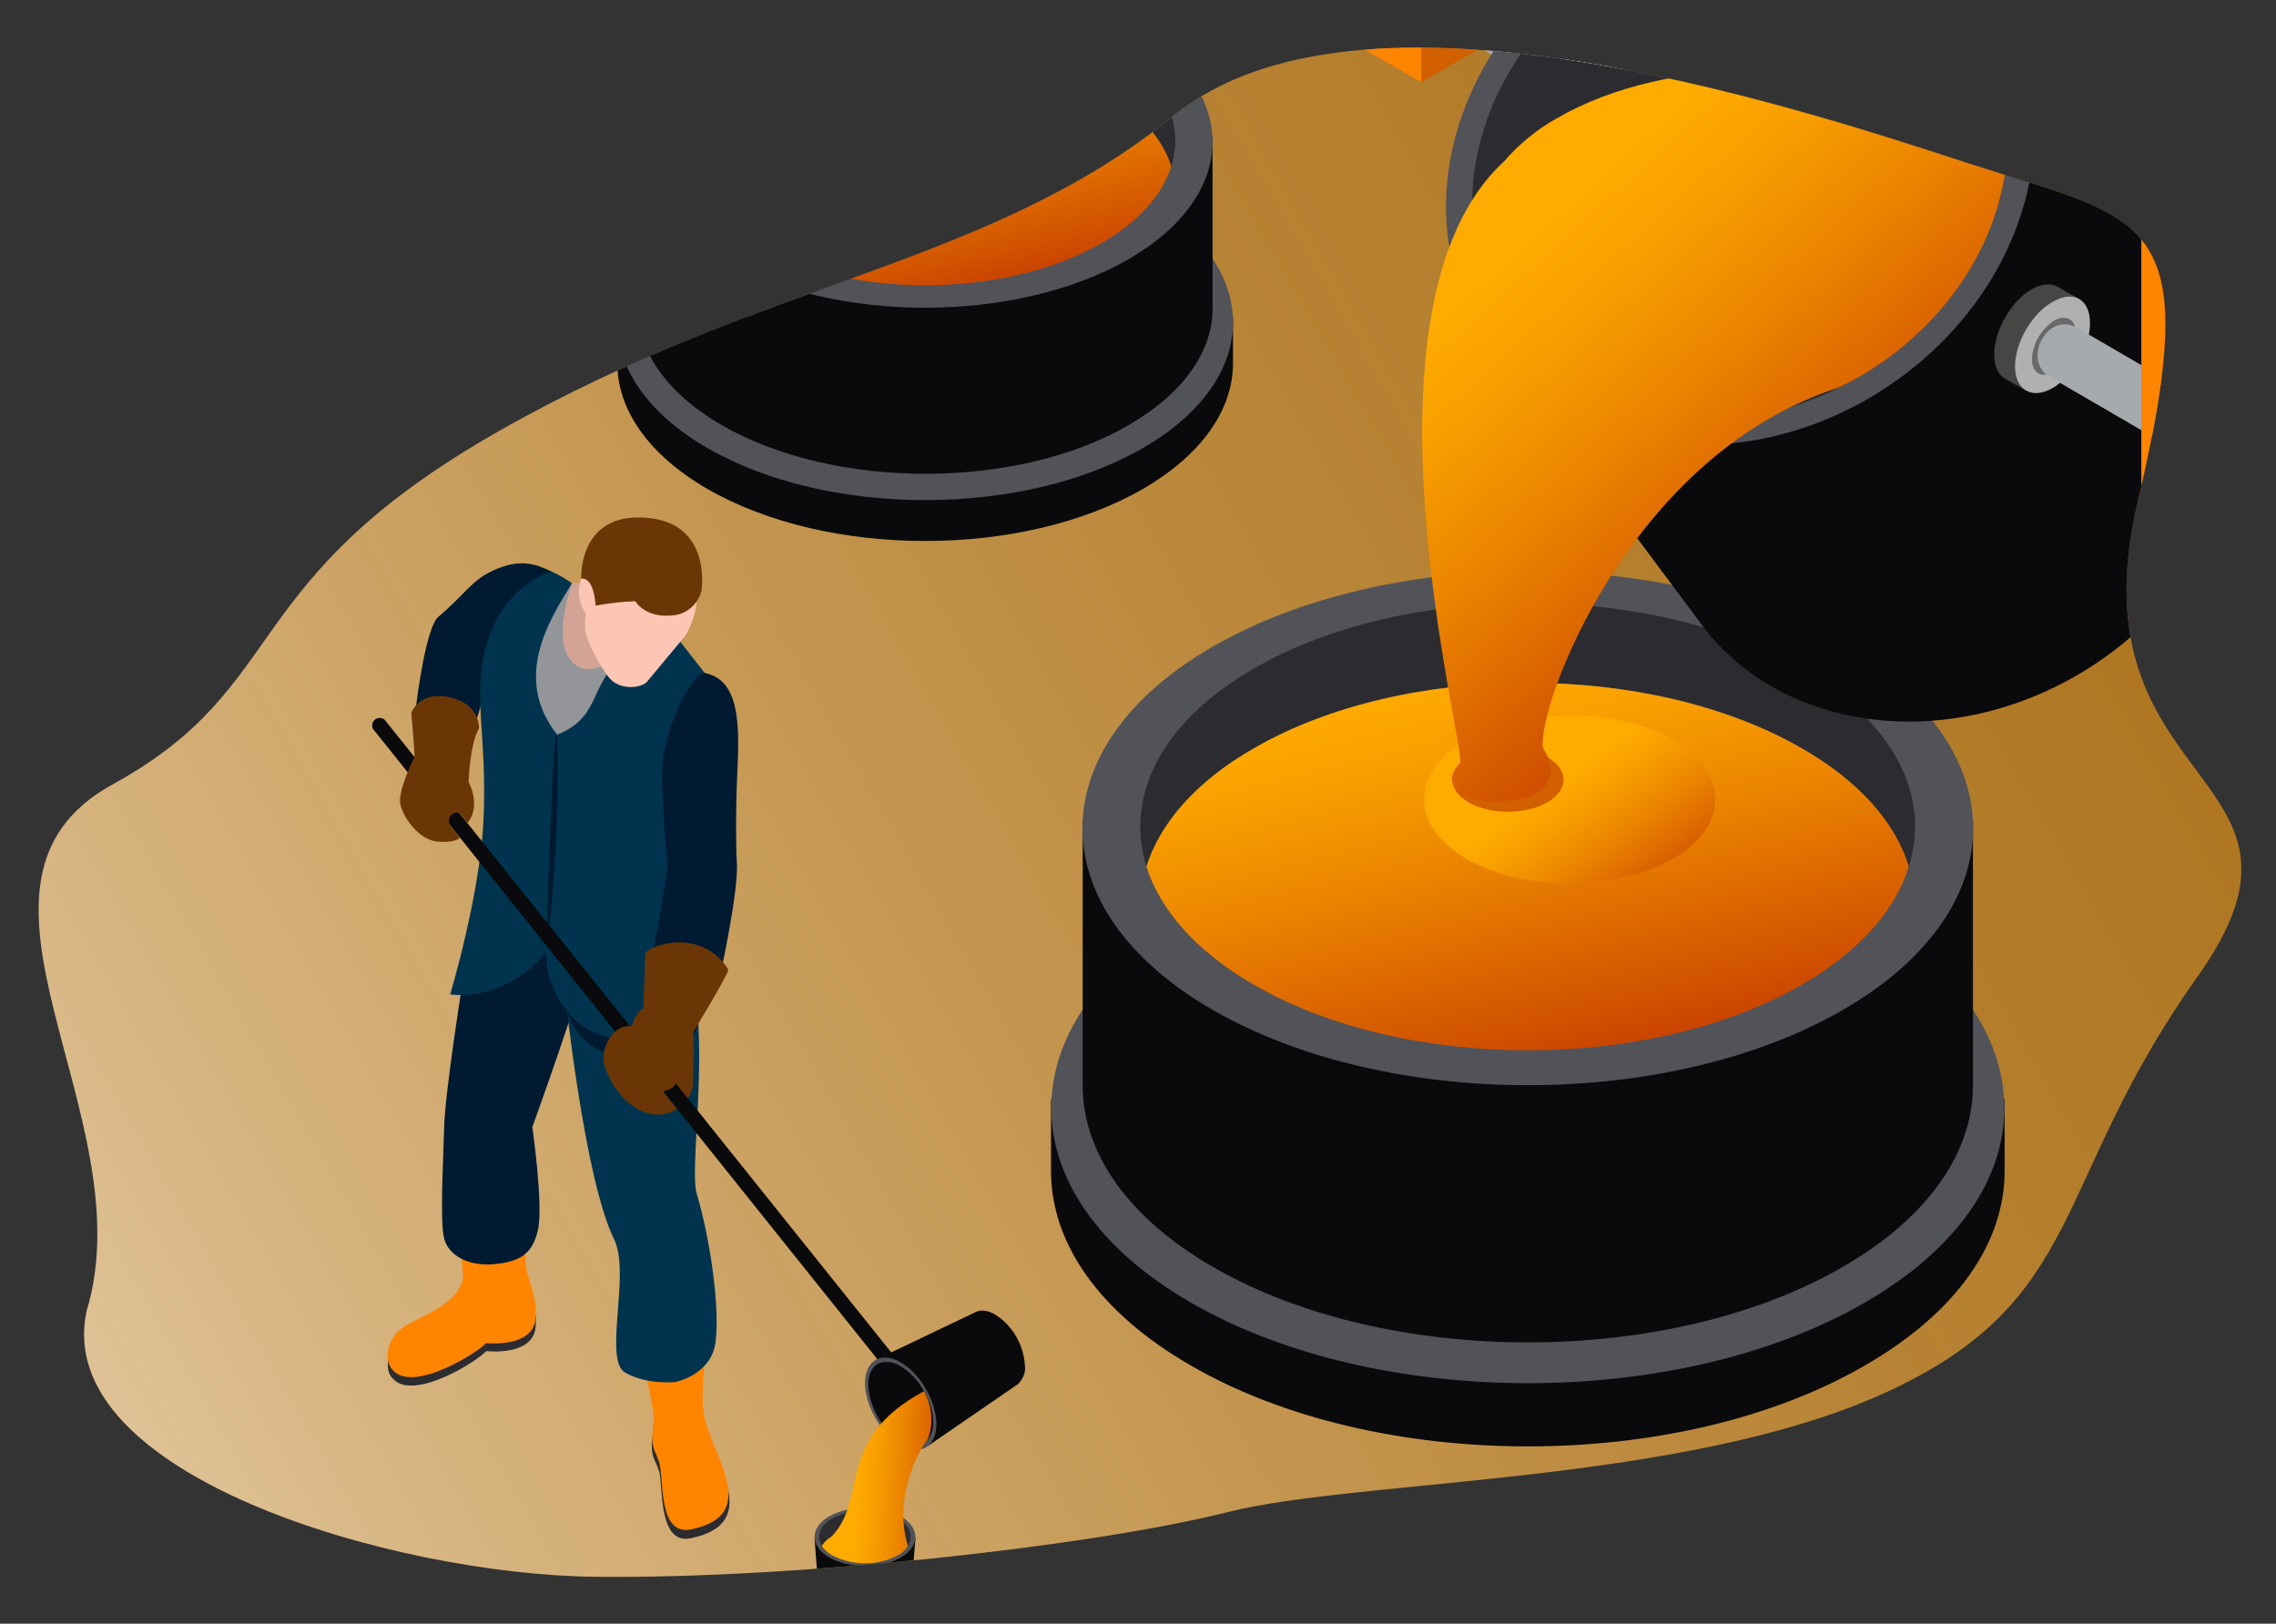 <?xml version="1.0" encoding="utf-8"?>
<!-- Generator: Adobe Illustrator 22.0.1, SVG Export Plug-In . SVG Version: 6.00 Build 0)  -->
<svg version="1.1" id="Слой_1" xmlns="http://www.w3.org/2000/svg" xmlns:xlink="http://www.w3.org/1999/xlink" x="0px" y="0px"
	 viewBox="0 0 567.8 405.1" style="enable-background:new 0 0 567.8 405.1;" xml:space="preserve">
<rect x="0" y="0" width="567.8" height="405.1" fill="#333333" stroke="none"/>
<style type="text/css">
	.st0{clip-path:url(#SVGID_2_);}
	.st1{fill:url(#SVGID_3_);stroke:#F7F7F7;stroke-miterlimit:10;}
	.st2{fill:#0A0A0C;}
	.st3{fill:#525259;}
	.st4{fill:#2C2C30;}
	.st5{fill:url(#SVGID_4_);}
	.st6{fill:url(#SVGID_5_);}
	.st7{fill:#D3A495;}
	.st8{fill:#939599;}
	.st9{fill:#FF8400;}
	.st10{fill:#001A31;}
	.st11{fill:#00344E;}
	.st12{fill:#FDC6B4;}
	.st13{fill:#6B3606;}
	.st14{fill:url(#SVGID_6_);}
	.st15{fill:url(#SVGID_7_);}
	.st16{fill:#D26000;}
	.st17{opacity:0.3;fill:#0A0A0C;enable-background:new    ;}
	.st18{fill:#A7AAAD;}
	.st19{fill:#008074;}
	.st20{fill:url(#SVGID_8_);}
	.st21{fill:#D9DCE0;}
	.st22{fill:#464645;}
	.st23{fill:#B0B0B0;}
	.st24{fill:#69696B;}
	.st25{opacity:0.3;fill:#FFFFFF;enable-background:new    ;}
	.st26{fill:url(#SVGID_9_);}
</style>
<title>Металлургия</title>
<g>
	<g>
		<g>
			<defs>
				<path id="SVGID_1_" d="M21.6,327.1c-8.8,40.8,76.2,65.7,126.7,66.3s124.5-7.7,157.8-16.1s114.5-6.9,164.6-30s40.8-52,77.5-103.6
					s-32-45.7-14.9-118.5s2.3-69.9-42.7-84.6S339.1-8.8,292.9,28.8s-101.5,40.8-168,78.5S73.1,171,28.1,195.7S36.4,278.4,21.6,327.1
					z"/>
			</defs>
			<clipPath id="SVGID_2_">
				<use xlink:href="#SVGID_1_"  style="overflow:visible;"/>
			</clipPath>
			<g class="st0">
				
					<linearGradient id="SVGID_3_" gradientUnits="userSpaceOnUse" x1="-227.46" y1="7323.005" x2="643.79" y2="6819.985" gradientTransform="matrix(1 0 0 1 0 -6904)">
					<stop  offset="2.000000e-02" style="stop-color:#FFFFFF"/>
					<stop  offset="0.15" style="stop-color:#FDE9CB;stop-opacity:0.92"/>
					<stop  offset="0.32" style="stop-color:#FACF8E;stop-opacity:0.82"/>
					<stop  offset="0.49" style="stop-color:#F7B95B;stop-opacity:0.74"/>
					<stop  offset="0.64" style="stop-color:#F5A834;stop-opacity:0.68"/>
					<stop  offset="0.79" style="stop-color:#F49C17;stop-opacity:0.64"/>
					<stop  offset="0.837" style="stop-color:#F39200;stop-opacity:0.6"/>
					<stop  offset="0.91" style="stop-color:#F39506;stop-opacity:0.61"/>
				</linearGradient>
				<rect x="-292.5" y="-57.9" class="st1" width="877.3" height="522.4"/>
				<path class="st2" d="M307.6,90.6V79.1H154v11.5l0,0c0,11.4,7.5,22.7,22.5,31.4c30,17.3,78.6,17.3,108.6,0
					C300.1,113.3,307.6,102,307.6,90.6z"/>
				<path class="st3" d="M285.1,111.8c-30,17.3-78.6,17.3-108.6,0s-30-45.4,0-62.7s78.6-17.3,108.6,0S315.1,94.5,285.1,111.8z"/>
				<path class="st2" d="M302.5,76.8V34.1H159.1v42.7l0,0c0,10.6,7,21.2,21,29.3c28,16.1,73.4,16.2,101.4,0
					C295.5,98,302.6,87.4,302.5,76.8z"/>
				<path class="st3" d="M281.5,64.7c-28,16.1-73.4,16.1-101.4,0s-28-42.4,0-58.6s73.4-16.2,101.4,0S309.5,48.5,281.5,64.7z"/>
				<path class="st4" d="M292.2,41.5c-2.2-6.9-7.9-13.6-17.3-19c-24.3-14.1-63.8-14.1-88.2,0c-9.4,5.4-15.1,12.1-17.3,19
					c-3.5-11.2,2.3-23.2,17.3-31.9c24.4-14,63.9-14,88.2,0C290,18.3,295.7,30.3,292.2,41.5z"/>
				
					<linearGradient id="SVGID_4_" gradientUnits="userSpaceOnUse" x1="222.869" y1="6913.33" x2="246.129" y2="7007.68" gradientTransform="matrix(1 0 0 1 0 -6904)">
					<stop  offset="0" style="stop-color:#FFAB00"/>
					<stop  offset="0.12" style="stop-color:#F9A000"/>
					<stop  offset="0.33" style="stop-color:#EA8200"/>
					<stop  offset="0.6" style="stop-color:#D15200"/>
					<stop  offset="0.92" style="stop-color:#AF1000"/>
					<stop  offset="1" style="stop-color:#A70000"/>
				</linearGradient>
				<path class="st5" d="M292.2,41.5c-2.2,7-7.9,13.7-17.3,19.1c-24.3,14.1-63.8,14.1-88.2,0c-9.4-5.4-15.1-12.1-17.3-19.1
					c2.2-6.9,7.9-13.6,17.3-19c24.4-14.1,63.9-14.1,88.2,0C284.3,27.9,290,34.6,292.2,41.5z"/>
				<path class="st2" d="M500.1,292.2v-17.9H262.2v17.9l0,0c0,17.6,11.6,35.1,34.9,48.5c46.4,26.9,121.7,26.9,168.1,0
					C488.5,327.3,500.1,309.8,500.1,292.2z"/>
				<path class="st3" d="M465.2,325c-46.4,26.8-121.7,26.8-168.1,0s-46.5-70.3,0-97.1s121.7-26.8,168.1,0S511.7,298.2,465.2,325z"/>
				<path class="st2" d="M492.2,270.8v-66.1H270.1v66.1l0,0c0,16.4,10.8,32.8,32.5,45.3c43.4,25.1,113.7,25.1,157.1,0
					C481.4,303.6,492.2,287.2,492.2,270.8z"/>
				<path class="st3" d="M459.7,252c-43.4,25-113.7,25-157.1,0s-43.4-65.7,0-90.7s113.7-25.1,157.1,0S503.1,226.9,459.7,252z"/>
				<path class="st4" d="M476.2,216.2c-3.3-10.8-12.2-21.2-26.7-29.5c-37.8-21.8-99-21.8-136.7,0c-14.5,8.3-23.4,18.7-26.8,29.5
					c-5.4-17.4,3.5-36,26.8-49.4c37.7-21.8,98.9-21.8,136.7,0C472.7,180.2,481.7,198.8,476.2,216.2z"/>
				
					<linearGradient id="SVGID_5_" gradientUnits="userSpaceOnUse" x1="368.798" y1="7070.31" x2="404.828" y2="7216.43" gradientTransform="matrix(1 0 0 1 0 -6904)">
					<stop  offset="0" style="stop-color:#FFAB00"/>
					<stop  offset="0.12" style="stop-color:#F9A000"/>
					<stop  offset="0.33" style="stop-color:#EA8200"/>
					<stop  offset="0.6" style="stop-color:#D15200"/>
					<stop  offset="0.92" style="stop-color:#AF1000"/>
					<stop  offset="1" style="stop-color:#A70000"/>
				</linearGradient>
				<path class="st6" d="M476.2,216.2c-3.3,10.8-12.2,21.1-26.7,29.5c-37.8,21.8-99,21.8-136.7,0c-14.5-8.4-23.4-18.7-26.8-29.5
					c3.4-10.8,12.3-21.2,26.8-29.5c37.7-21.8,98.9-21.8,136.7,0C464,195,472.9,205.4,476.2,216.2z"/>
				<path class="st7" d="M145.1,145.2c-0.8,0.2-1.6,0.3-2.4,0.3l-3.6,3.6l-1.4,10.2l2.4,5.4l3.9,4.8h6.9l5.1-2.4l3.1-9.1l-3.1-8.8
					l-7-3.7C149,145.5,146.4,144.7,145.1,145.2z"/>
				<path class="st8" d="M142.7,145.5c0,0-6.2,16.8,1.7,20.9c5.8,3,16.5-7.2,16.5-7.2l-3.1,24l-11.5,12.2c0.2-0.1-15.4-2-15.4-2
					s-4.9-15.2-4.9-15.9s2.4-23.9,2.4-23.9L142.7,145.5z"/>
				<path class="st4" d="M96.9,338.6c-0.5,3.6,0.3,4.8,1.8,6c5.6,4.2,20.1-4.8,22.6-7.5c2.1,0.2,11.5,0.7,12.3-5.8
					c0.1-0.9,0.1-1.8,0.1-2.7C133.5,324.4,105.8,343.2,96.9,338.6z"/>
				<path class="st9" d="M113.9,305.2c0,0,1.6,9.9,1.6,13.9c-1.9,7.5-12.9,9.8-16.1,13s-3.8,8.1-0.7,10.4c5.6,4.2,20.1-4.8,22.6-7.4
					c2.1,0.2,11.5,0.6,12.3-5.9c0.6-4.9-1.8-10.1-2.2-12c-0.9-4.3,0-13.1,0-13.1S115.7,304.6,113.9,305.2z"/>
				<path class="st10" d="M115.4,245.1c0,0-4.4,27.5-4.6,36.2s-1.1,23.3,0,27.7s6.4,7,12.5,6.4c6.1-0.6,9.5-2.3,10.9-8.5
					s-1.4-25.7-1.4-25.7s13-35.8,13.5-41.7s-14.8-11.2-14.8-11.2L115.4,245.1z"/>
				<path class="st4" d="M163.1,356.6c-0.2,0.9-0.3,1.7-0.4,2.4c-0.4,4.6,0.6,4.7,1.7,8s-0.4,18.5,7.9,16.8s10.6-5.9,9.4-11.9
					s-5.7-12.1-6.2-17.6C171.2,357.1,168,357.4,163.1,356.6z"/>
				<path class="st9" d="M159.4,335.8c0,0,3.7,14.5,3.7,18.5c-0.9,7.2,0,6.6,1.3,10.4s-0.4,18.5,7.9,16.9
					c18.6-3.7,4.1-19.8,3.2-29.6c-0.8-4.3,0.8-17,0.8-17S158.5,333.6,159.4,335.8z"/>
				<path class="st11" d="M141,248.2c0,0,4.8,46,12.2,61c4.2,8.5-2.8,30.2,2.8,33.3s12.5,2.3,12.5,2.3s8.9-1.7,10-9.9
					s-1.1-24.9-4.7-37.2c-1.8-6.1,2.8-32.7-0.8-54.1C170.6,238,141,248.2,141,248.2z"/>
				<path class="st10" d="M141.5,252.2l32.5-0.5c0,0,2.8,12.5-14.6,12.5C144,264.3,141.5,252.2,141.5,252.2z"/>
				<path class="st10" d="M137.6,142.6c-2.2-1-6.3-3.3-12.2-1.2c-7.5,2.6-8.2,5.8-15.7,12.2c-3.8,2.2-6.3,25.8-6.3,25.8
					s8.2-6.2,14.5,3.8c2.1-8.2,6.9-23.6,13.3-26.7C135.3,154.8,137.9,143.6,137.6,142.6z"/>
				<path class="st11" d="M142.7,145.5c-5.1,8.4-15.2,23.3-3.7,37.8c1.4,2,5.4,33.3,5.4,33.3s-4.5,16.7-8.1,21
					c-10.7,12.7-24,10.5-24,10.5s7.3-24.2,8.3-43c1-21.3-2.6-30.5,0.4-42.8c3.9-16.3,16.6-19.7,16.6-19.7
					C139.4,143.4,141.1,144.4,142.7,145.5z"/>
				<path class="st11" d="M157.7,162.2C146,170,151,178.4,139,183.3c1.6,23-2.2,48.2-2.7,54.3c-0.2,10.1,6.8,18.4,13.1,20.5
					s12.4,2.6,16.3,1.1c9.5-3.9,9.5-11.5,9.5-11.5l0.6-79.8l-8.3-10.6C164,158.3,160.6,160,157.7,162.2z"/>
				<path class="st12" d="M173.8,150.1c-0.3,3.1-1.3,6-2.9,8.6l-9.5,11.4c-1.4,1.6-6.9,2.3-9.6-1.2s-5.6-9.4-5.8-11.8
					c-0.1-1.3-0.1-2.7,0.2-4c-1.8-2.5-2.3-5.8-1.2-8.7l3.2-5.7l10.5-1.1l12.3,1.2C171,138.8,173.7,148.9,173.8,150.1z"/>
				<path class="st13" d="M145,144.4c0,0,3-1,3.6,6.7c3.3-0.6,6.6-1,9.9-1.1c0,0,2.4,4.4,9.7,3.5c3.3-0.4,6-2.9,6.8-6.1
					c0,0,3-18.3-15.8-18.3C144.2,129.1,145,144.4,145,144.4z"/>
				<path class="st10" d="M175.8,167.9c-2.9-0.4-10.3,13.7-10.6,24c-0.2,7.2,1.3,24.3,1.3,24.3s-2.1,15.5-4.7,26
					c9.7-5.8,17.3,3.8,17.3,3.8s5.4-23.9,4.7-31.2c-0.2-3.4-0.3-13.8,0.2-23.2C184.5,180.1,184.3,169.6,175.8,167.9z"/>
				<path class="st13" d="M161,237.9l-0.5,13.7c-2.2,1.2-3.1,4.4-3.4,7.6l13.3,15.9c1.3-0.9,2.1-2.3,2.4-3.8
					c0.3-3.3,0.2-13.9,0.2-13.9s8.6-14.1,8.7-15.5C174.9,231.1,161.6,236,161,237.9z"/>
				<path class="st10" d="M139,183.3c0.5,18.1-0.4,36.3-2.7,54.3C136.3,237.6,137.7,181.6,139,183.3z"/>
				<path class="st2" d="M228.4,383.6l-25.2,0.2l2.1,27.5h0.1c0.4,1.6,1.5,3,3,3.7c4.7,2.3,10.1,2.3,14.8,0c2-1.2,3-2.7,3-4.3
					L228.4,383.6z"/>
				<path class="st3" d="M224.7,388.6c-4.9,2.8-12.9,2.8-17.8,0s-4.9-7.5,0-10.3s12.9-2.9,17.8,0S229.6,385.7,224.7,388.6z"/>
				<path class="st4" d="M226.5,385.7c-0.6-1-1.5-1.9-2.6-2.5c-5.1-2.6-11.1-2.6-16.2,0c-1.1,0.6-2,1.5-2.7,2.5
					c-1.4-2.4-0.5-5.1,2.7-6.9c5.1-2.6,11.1-2.6,16.2,0C227.1,380.6,228,383.3,226.5,385.7z"/>
				<path class="st2" d="M220.6,341c-0.3-0.1-0.5-0.3-0.7-0.6L93,181.8c-0.4-0.9,0-2.1,0.9-2.5c0.7-0.3,1.4-0.2,2,0.2L222.8,338
					c0.7,0.8,0.5,2-0.3,2.7l0,0C222,341.1,221.2,341.2,220.6,341z"/>
				<path class="st2" d="M224.7,340.3c-4.8-2.8-8.6-0.6-8.6,4.9s3.8,12.2,8.6,14.9s8.6,0.5,8.6-4.9S229.4,343,224.7,340.3z"/>
				<path class="st2" d="M255.7,340.8c-0.3-5.2-3-10-7.4-12.8c-2-1.2-3.9-1.3-5.2-0.5l-24.5,11.7l0.6,1c0.6-0.3,1.3-0.5,2-0.4
					c1.2,0,2.5,0.4,3.5,1.1c4.4,2.5,8.1,8.8,8.1,14c0,1.2-0.2,2.4-0.8,3.5c-0.3,0.6-0.8,1.1-1.3,1.5l0.6,1l22.7-15.6l0,0
					C255.2,344.1,255.9,342.5,255.7,340.8z"/>
				<path class="st3" d="M224.7,339.9c-4.9-2.8-8.9-0.5-8.9,5.2s4,12.5,8.9,15.4s8.9,0.5,8.9-5.2S229.6,342.7,224.7,339.9z
					 M232,358.4c-1.3,2.4-4.1,3-7.3,1.1c-4.8-3.1-7.8-8.3-8.1-14c0-3.7,1.9-5.8,4.6-5.7c1.2,0,2.5,0.4,3.5,1.1
					c4.4,2.5,8.1,8.8,8.1,14C232.8,356.1,232.6,357.3,232,358.4z"/>
				
					<linearGradient id="SVGID_6_" gradientUnits="userSpaceOnUse" x1="213.659" y1="7272.126" x2="249.959" y2="7273.885" gradientTransform="matrix(1 0 0 1 0 -6904)">
					<stop  offset="0" style="stop-color:#FFAB00"/>
					<stop  offset="0.12" style="stop-color:#F9A000"/>
					<stop  offset="0.33" style="stop-color:#EA8200"/>
					<stop  offset="0.6" style="stop-color:#D15200"/>
					<stop  offset="0.92" style="stop-color:#AF1000"/>
					<stop  offset="1" style="stop-color:#A70000"/>
				</linearGradient>
				<path class="st14" d="M230.5,347.1c-22.4,12-13.8,26.9-23.1,36.3l0,0c-1,0.6-1.8,1.4-2.4,2.3c0.7,1,1.6,1.8,2.7,2.4
					c5.1,2.6,11.1,2.6,16.2,0c1.1-0.6,2-1.4,2.6-2.4c-4.1-13.3,4.1-25.8,4.6-26.1S234,353.4,230.5,347.1z"/>
				<path class="st13" d="M112.3,174c-7.8-1.8-9.7,3.9-9.7,3.9s0.8,8.5,0.8,11c-1.6,3.2-3.8,8.5-3.6,11.2s3.7,8.5,8.3,9.7
					c2.7,0.6,6,0.1,6.6-0.8l-2.2-2.8c-1.5-1.7,0.6-4.5,2.4-3.1l1.7,2.2c3.6-4.2,0.3-10.2,0.3-10.2s0.3-9.5,2.6-13.4
					C119.5,181.7,119.8,175.7,112.3,174z"/>
				<path class="st13" d="M168.9,276.7l-3.5-4.4c0,0,4.6-0.7,3.7-5s-7.3-11.3-12-11.3s-7.2,5.9-6.4,9.4
					C152.6,273.1,161.1,281.5,168.9,276.7z"/>
				
					<linearGradient id="SVGID_7_" gradientUnits="userSpaceOnUse" x1="388.567" y1="7099.292" x2="424.867" y2="7149.052" gradientTransform="matrix(1 0 0 1 0 -6904)">
					<stop  offset="0" style="stop-color:#FFAB00"/>
					<stop  offset="0.12" style="stop-color:#F9A000"/>
					<stop  offset="0.33" style="stop-color:#EA8200"/>
					<stop  offset="0.6" style="stop-color:#D15200"/>
					<stop  offset="0.92" style="stop-color:#AF1000"/>
					<stop  offset="1" style="stop-color:#A70000"/>
				</linearGradient>
				<path class="st15" d="M417.3,214.3c-14.2,8.2-37.2,8.2-51.4,0s-14.2-21.5,0-29.7s37.2-8.2,51.4,0S431.5,206.1,417.3,214.3z"/>
				<path class="st16" d="M386,200.2c-5.4,3.1-14.2,3.1-19.6,0s-5.4-8.2,0-11.3s14.2-3.1,19.6,0S391.4,197.1,386,200.2z"/>
				<polygon class="st16" points="370.7,-168.1 370.7,11.2 354.6,20.5 338.4,-168.1 354.6,-177.4 				"/>
				<polygon class="st9" points="354.6,-158.7 354.6,20.5 338.4,11.2 338.4,-168.1 348,-166.5 				"/>
				<path class="st17" d="M362.3-7.9c-3.9,2.5-6.3,6.7-6.6,11.3c0,4.2,3,5.8,6.6,3.8c3.8-2.5,6.2-6.7,6.5-11.3
					C368.8-8.3,365.9-10,362.3-7.9z"/>
				<path class="st18" d="M389.9,22.8c-1.2,0-2.4-0.3-3.5-0.9L361.3,7.3c-3.3-1.9-3.8-6.1-1.8-9.5s5.5-4.6,8.9-2.7l25.1,14.7
					c3.3,2,4.4,6.3,2.4,9.6C394.6,21.5,392.4,22.8,389.9,22.8L389.9,22.8z"/>
				<path class="st19" d="M402.3,7.4l-13.2,22.9l-5.2-3l0,0c-1.7-1-2.8-3.1-2.8-6.1c0-5.9,4.2-13.2,9.4-16.1
					c2.6-1.5,4.9-1.7,6.6-0.7l0,0L402.3,7.4z"/>
				
					<linearGradient id="SVGID_8_" gradientUnits="userSpaceOnUse" x1="386.37" y1="6922.887" x2="405.07" y2="6922.887" gradientTransform="matrix(1 0 0 1 0 -6904)">
					<stop  offset="0" style="stop-color:#F1F1F1"/>
					<stop  offset="1" style="stop-color:#D9D8D8"/>
				</linearGradient>
				<path class="st20" d="M395.7,8.1c-5.1,3-9.3,10.2-9.3,16.2s4.2,8.3,9.3,5.4s9.4-10.3,9.4-16.2S400.9,5.1,395.7,8.1z"/>
				<path class="st21" d="M396.1,12.9c-3.2,2.1-5.3,5.6-5.5,9.5c0,3.5,2.5,4.9,5.5,3.2c3.2-2.2,5.3-5.7,5.5-9.6
					C401.6,12.5,399.1,11.1,396.1,12.9z"/>
				<path class="st4" d="M373,82.3c18.7,29.1,61.3,35,95.1,13.3s46.2-63,27.6-92.1s-61.3-35-95.2-13.3S354.3,53.2,373,82.3z"/>
				<path class="st2" d="M550.6,69.7l-3.6-5l0,0L493.8-5.5l-5.2,4.4c1.5,1.8,2.8,3.7,4.1,5.6c17.8,27.7,6.1,67.1-26.2,87.8
					c-28.6,18.4-63.7,16-83.8-3.9l-5.2,4.4l45.8,61.4l1.9,2.6l0.4,0.5l0,0c21,26.2,62.7,30.5,96.1,9
					C557.2,143.4,570.1,100.2,550.6,69.7z"/>
				<path class="st3" d="M498.5,0.8c-19.6-30.5-64.3-36.8-99.8-14s-48.4,66-28.8,96.5s64.2,36.8,99.7,14S518,31.3,498.5,0.8z
					 M466.5,92.3c-32.4,20.8-73,15.1-90.9-12.7s-6-67.1,26.3-87.8s73-15.1,90.8,12.7S498.8,71.6,466.5,92.3z"/>
				<path class="st22" d="M518.7,74.6l-13.2,22.9l-5.3-3l0,0c-1.7-1-2.7-3.1-2.7-6.1c0-5.9,4.2-13.2,9.3-16.2
					c2.6-1.5,4.9-1.6,6.6-0.6l0,0L518.7,74.6z"/>
				<path class="st23" d="M512.1,75.3c-5.2,2.9-9.4,10.2-9.4,16.1s4.2,8.4,9.4,5.4c5.2-3,9.3-10.2,9.3-16.2S517.2,72.3,512.1,75.3z"
					/>
				<path class="st24" d="M512.4,80c-3.2,2.2-5.3,5.7-5.5,9.6c0,3.5,2.5,4.9,5.5,3.1c3.3-2.1,5.3-5.6,5.5-9.5
					C517.9,79.7,515.5,78.3,512.4,80z"/>
				<path class="st18" d="M539.9,109.6c-1.2,0-2.5-0.3-3.5-1L511.3,94c-3.3-1.9-3.8-6.1-1.8-9.5s5.5-4.6,8.9-2.6l25.1,14.6
					c3.3,2.1,4.3,6.5,2.2,9.8C544.4,108.3,542.3,109.5,539.9,109.6z"/>
				<polygon class="st16" points="566.5,-55 566.5,124.3 550.4,133.6 534.2,-55 550.4,-64.3 				"/>
				<polygon class="st9" points="550.4,-45.7 550.4,133.6 534.2,124.3 534.2,-55 542.3,-54 				"/>
				<polygon class="st16" points="550.4,-45.7 338.4,-168.1 338.4,-187.9 566.5,-74.8 566.5,-55 				"/>
				<polygon class="st9" points="550.4,-65.5 550.4,-45.7 338.4,-168.1 338.4,-187.9 354.6,-197.2 566.5,-74.8 				"/>
				<path class="st25" d="M338.4-187.9l212,122.4C550.4-65.5,360.3-163.1,338.4-187.9z"/>
				<polygon class="st2" points="450,-251.1 450,-142.1 433.8,-132.8 417.7,-251.1 433.8,-260.4 				"/>
				<polygon class="st4" points="433.8,-241.8 433.8,-132.8 417.7,-142.1 417.7,-251.1 				"/>
				<polygon class="st2" points="493.1,-226.2 493.1,-117.2 477,-107.8 460.8,-226.2 477,-235.5 				"/>
				<polygon class="st4" points="477,-216.9 477,-107.8 460.8,-117.2 460.8,-226.2 				"/>
				<polygon class="st2" points="520.7,-228.5 426.3,-283 400.9,-268.3 495.4,-195.1 520.7,-209.8 				"/>
				<polygon class="st4" points="495.4,-213.8 400.9,-268.3 400.9,-249.6 495.4,-195.1 				"/>
				
					<linearGradient id="SVGID_9_" gradientUnits="userSpaceOnUse" x1="380.101" y1="6964.939" x2="492.491" y2="7089.029" gradientTransform="matrix(1 0 0 1 0 -6904)">
					<stop  offset="0" style="stop-color:#FFAB00"/>
					<stop  offset="0.12" style="stop-color:#F9A000"/>
					<stop  offset="0.33" style="stop-color:#EA8200"/>
					<stop  offset="0.6" style="stop-color:#D15200"/>
					<stop  offset="0.92" style="stop-color:#AF1000"/>
					<stop  offset="1" style="stop-color:#A70000"/>
				</linearGradient>
				<path class="st26" d="M487.8,29.4c-27.4-15.8-71.8-15.8-99.2,0c-5.1,2.8-9.6,6.5-13.4,10.9l0,0c-39,35.7-9.9,144.7-10.9,150
					c-11.9,12.4,32.3,14.5,20.6-3.7c-1.5-10.2,21.5-73.1,73.8-89.9l0,0c18.6-8.8,39-28.6,42-57C497,35.6,492.6,32.1,487.8,29.4z"/>
			</g>
		</g>
	</g>
</g>
</svg>
